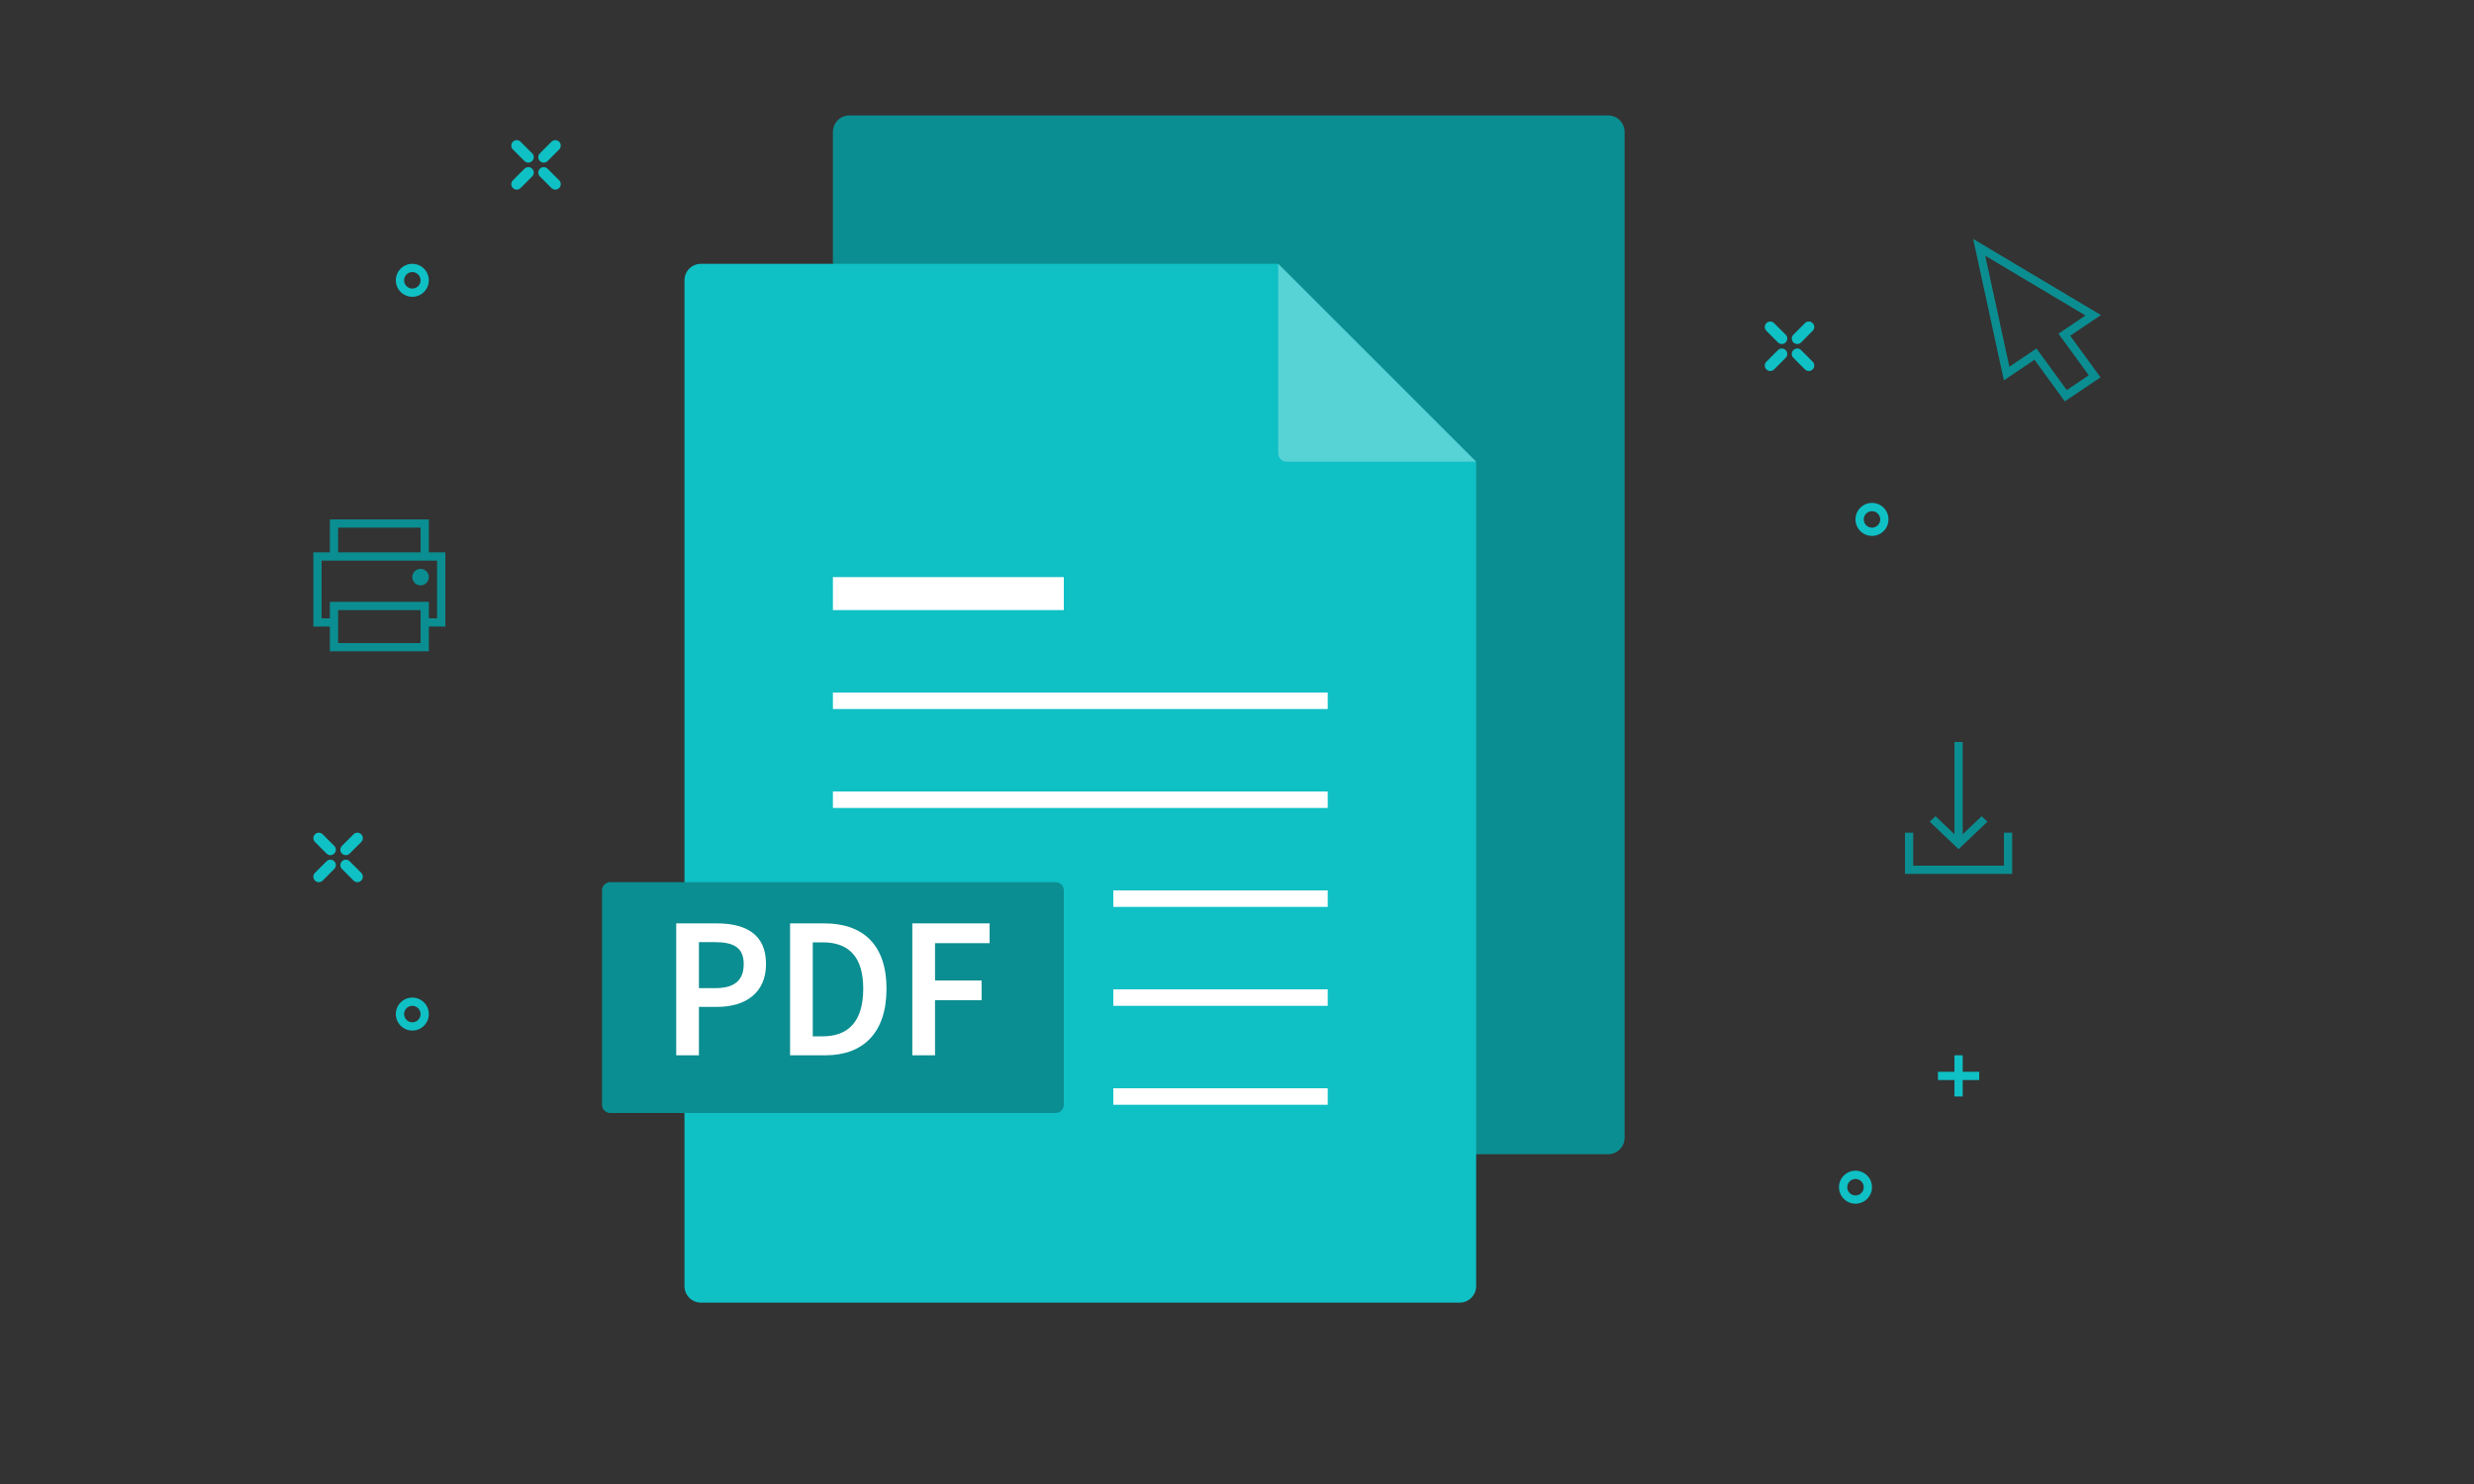 <svg xmlns="http://www.w3.org/2000/svg" width="300" height="180" viewBox="0 0 300 180">
    <rect x="0" y="0" width="300" height="180" fill="#333333" stroke="none"/>
    <path fill="#0B8E91" d="M103,14 L195,14 C196.105,14 197,14.895 197,16 L197,138 C197,139.105 196.105,140 195,140 L103,140 C101.895,140 101,139.105 101,138 L101,16 C101,14.895 101.895,14 103,14 Z"/>
    <path fill="#0FC0C5" d="M85,32 L155,32 L155,32 L179,56 L179,156 C179,157.105 178.105,158 177,158 L85,158 C83.895,158 83,157.105 83,156 L83,34 C83,32.895 83.895,32 85,32 Z"/>
    <path fill="#FFF" d="M155,32 L179,56 L156,56 C155.448,56 155,55.552 155,55 L155,32 L155,32 Z" opacity=".3"/>
    <rect width="60" height="2" x="101" y="84" fill="#FFF"/>
    <rect width="28" height="4" x="101" y="70" fill="#FFF"/>
    <rect width="60" height="2" x="101" y="96" fill="#FFF"/>
    <rect width="26" height="2" x="135" y="108" fill="#FFF"/>
    <rect width="26" height="2" x="135" y="120" fill="#FFF"/>
    <rect width="26" height="2" x="135" y="132" fill="#FFF"/>
    <path fill="#0B8E91" d="M74,107 L128,107 C128.552,107 129,107.448 129,108 L129,134 C129,134.552 128.552,135 128,135 L74,135 C73.448,135 73,134.552 73,134 L73,108 C73,107.448 73.448,107 74,107 Z"/>
    <path fill="#FFF" fill-rule="nonzero" d="M82,128 L82,112 L86.886,112 C90.326,112 92.888,113.223 92.888,116.942 C92.888,120.489 90.326,122.128 86.981,122.128 L84.752,122.128 L84.752,128 L82,128 Z M84.752,119.853 L86.768,119.853 C89.069,119.853 90.184,118.899 90.184,116.942 C90.184,114.936 88.974,114.275 86.673,114.275 L84.752,114.275 L84.752,119.853 Z M95.805,128 L95.805,112 L99.956,112 C104.7,112 107.499,114.642 107.499,119.927 C107.499,125.235 104.7,128 100.099,128 L95.805,128 Z M98.557,125.7 L99.767,125.7 C102.898,125.7 104.677,123.865 104.677,119.927 C104.677,116.012 102.898,114.3 99.767,114.3 L98.557,114.3 L98.557,125.7 Z M110.63,128 L110.63,112 L120,112 L120,114.398 L113.382,114.398 L113.382,118.924 L119.027,118.924 L119.027,121.321 L113.382,121.321 L113.382,128 L110.63,128 Z"/>
    <path fill="#0FC0C5" fill-rule="nonzero" d="M225 145C225.552 145 226 144.552 226 144 226 143.448 225.552 143 225 143 224.448 143 224 143.448 224 144 224 144.552 224.448 145 225 145zM225 146C223.895 146 223 145.105 223 144 223 142.895 223.895 142 225 142 226.105 142 227 142.895 227 144 227 145.105 226.105 146 225 146zM227 64C227.552 64 228 63.552 228 63 228 62.448 227.552 62 227 62 226.448 62 226 62.448 226 63 226 63.552 226.448 64 227 64zM227 65C225.895 65 225 64.105 225 63 225 61.895 225.895 61 227 61 228.105 61 229 61.895 229 63 229 64.105 228.105 65 227 65zM50 124C50.552 124 51 123.552 51 123 51 122.448 50.552 122 50 122 49.448 122 49 122.448 49 123 49 123.552 49.448 124 50 124zM50 125C48.895 125 48 124.105 48 123 48 121.895 48.895 121 50 121 51.105 121 52 121.895 52 123 52 124.105 51.105 125 50 125z"/>
    <polygon fill="#0FC0C5" points="237 130 237 128 238 128 238 130 240 130 240 131 238 131 238 133 237 133 237 131 235 131 235 130"/>
    <path fill="#0FC0C5" fill-rule="nonzero" d="M50 35C50.552 35 51 34.552 51 34 51 33.448 50.552 33 50 33 49.448 33 49 33.448 49 34 49 34.552 49.448 35 50 35zM50 36C48.895 36 48 35.105 48 34 48 32.895 48.895 32 50 32 51.105 32 52 32.895 52 34 52 35.105 51.105 36 50 36zM67.806 17.194C68.065 17.452 68.065 17.871 67.806 18.129L66.403 19.532C66.145 19.791 65.726 19.791 65.468 19.532 65.209 19.274 65.209 18.855 65.468 18.597L66.871 17.194C67.129 16.935 67.548 16.935 67.806 17.194L67.806 17.194zM64.532 20.468C64.791 20.726 64.791 21.145 64.532 21.403L63.129 22.806C62.871 23.065 62.452 23.065 62.194 22.806 61.935 22.548 61.935 22.129 62.194 21.871L63.597 20.468C63.855 20.209 64.274 20.209 64.532 20.468zM67.806 22.806C67.548 23.065 67.129 23.065 66.871 22.806L65.468 21.403C65.209 21.145 65.209 20.726 65.468 20.468 65.726 20.209 66.145 20.209 66.403 20.468L67.806 21.871C68.065 22.129 68.065 22.548 67.806 22.806zM64.532 19.532C64.274 19.791 63.855 19.791 63.597 19.532L62.194 18.129C61.935 17.871 61.935 17.452 62.194 17.194 62.452 16.935 62.871 16.935 63.129 17.194L64.532 18.597C64.791 18.855 64.791 19.274 64.532 19.532zM219.806 39.194C220.065 39.452 220.065 39.871 219.806 40.129L218.403 41.532C218.145 41.791 217.726 41.791 217.468 41.532 217.209 41.274 217.209 40.855 217.468 40.597L218.871 39.194C219.129 38.935 219.548 38.935 219.806 39.194L219.806 39.194zM216.532 42.468C216.791 42.726 216.791 43.145 216.532 43.403L215.129 44.806C214.871 45.065 214.452 45.065 214.194 44.806 213.935 44.548 213.935 44.129 214.194 43.871L215.597 42.468C215.855 42.209 216.274 42.209 216.532 42.468zM219.806 44.806C219.548 45.065 219.129 45.065 218.871 44.806L217.468 43.403C217.209 43.145 217.209 42.726 217.468 42.468 217.726 42.209 218.145 42.209 218.403 42.468L219.806 43.871C220.065 44.129 220.065 44.548 219.806 44.806zM216.532 41.532C216.274 41.791 215.855 41.791 215.597 41.532L214.194 40.129C213.935 39.871 213.935 39.452 214.194 39.194 214.452 38.935 214.871 38.935 215.129 39.194L216.532 40.597C216.791 40.855 216.791 41.274 216.532 41.532zM43.806 101.194C44.065 101.452 44.065 101.871 43.806 102.129L42.403 103.532C42.145 103.791 41.726 103.791 41.468 103.532 41.209 103.274 41.209 102.855 41.468 102.597L42.871 101.194C43.129 100.935 43.548 100.935 43.806 101.194L43.806 101.194zM40.532 104.468C40.791 104.726 40.791 105.145 40.532 105.403L39.129 106.806C38.871 107.065 38.452 107.065 38.194 106.806 37.935 106.548 37.935 106.129 38.194 105.871L39.597 104.468C39.855 104.209 40.274 104.209 40.532 104.468zM43.806 106.806C43.548 107.065 43.129 107.065 42.871 106.806L41.468 105.403C41.209 105.145 41.209 104.726 41.468 104.468 41.726 104.209 42.145 104.209 42.403 104.468L43.806 105.871C44.065 106.129 44.065 106.548 43.806 106.806zM40.532 103.532C40.274 103.791 39.855 103.791 39.597 103.532L38.194 102.129C37.935 101.871 37.935 101.452 38.194 101.194 38.452 100.935 38.871 100.935 39.129 101.194L40.532 102.597C40.791 102.855 40.791 103.274 40.532 103.532z"/>
    <path fill="#0B8E91" d="M244 106L231 106 231 101 232 101 232 105 243 105 243 101 244 101 244 106zM238 90L238 101.19 240.3 99 241 99.667 237.5 103 234 99.667 234.7 99 237 101.19 237 90 238 90zM52 63L52 67 54 67 54 76 52 76 52 79 40 79 40 76 38 76 38 67 40 67 40 63 52 63zM51 74L41 74 41 78 51 78 51 74zM53 68L39 68 39 75 40 75 40 73 52 73 52 75 53 75 53 68zM51 69C51.552 69 52 69.448 52 70 52 70.552 51.552 71 51 71 50.448 71 50 70.552 50 70 50 69.448 50.448 69 51 69zM51 64L41 64 41 67 51 67 51 64z"/>
    <path fill="#0B8E91" fill-rule="nonzero" d="M254.757,38.216 L239.267,28.981 L242.995,46.136 L246.705,43.637 L250.38,48.684 L254.71,45.769 L251.034,40.722 L254.757,38.216 Z M240.733,31.019 L252.89,38.267 L249.615,40.473 L253.29,45.519 L250.621,47.315 L246.946,42.269 L243.659,44.482 L240.733,31.019 Z"/>
</svg>
